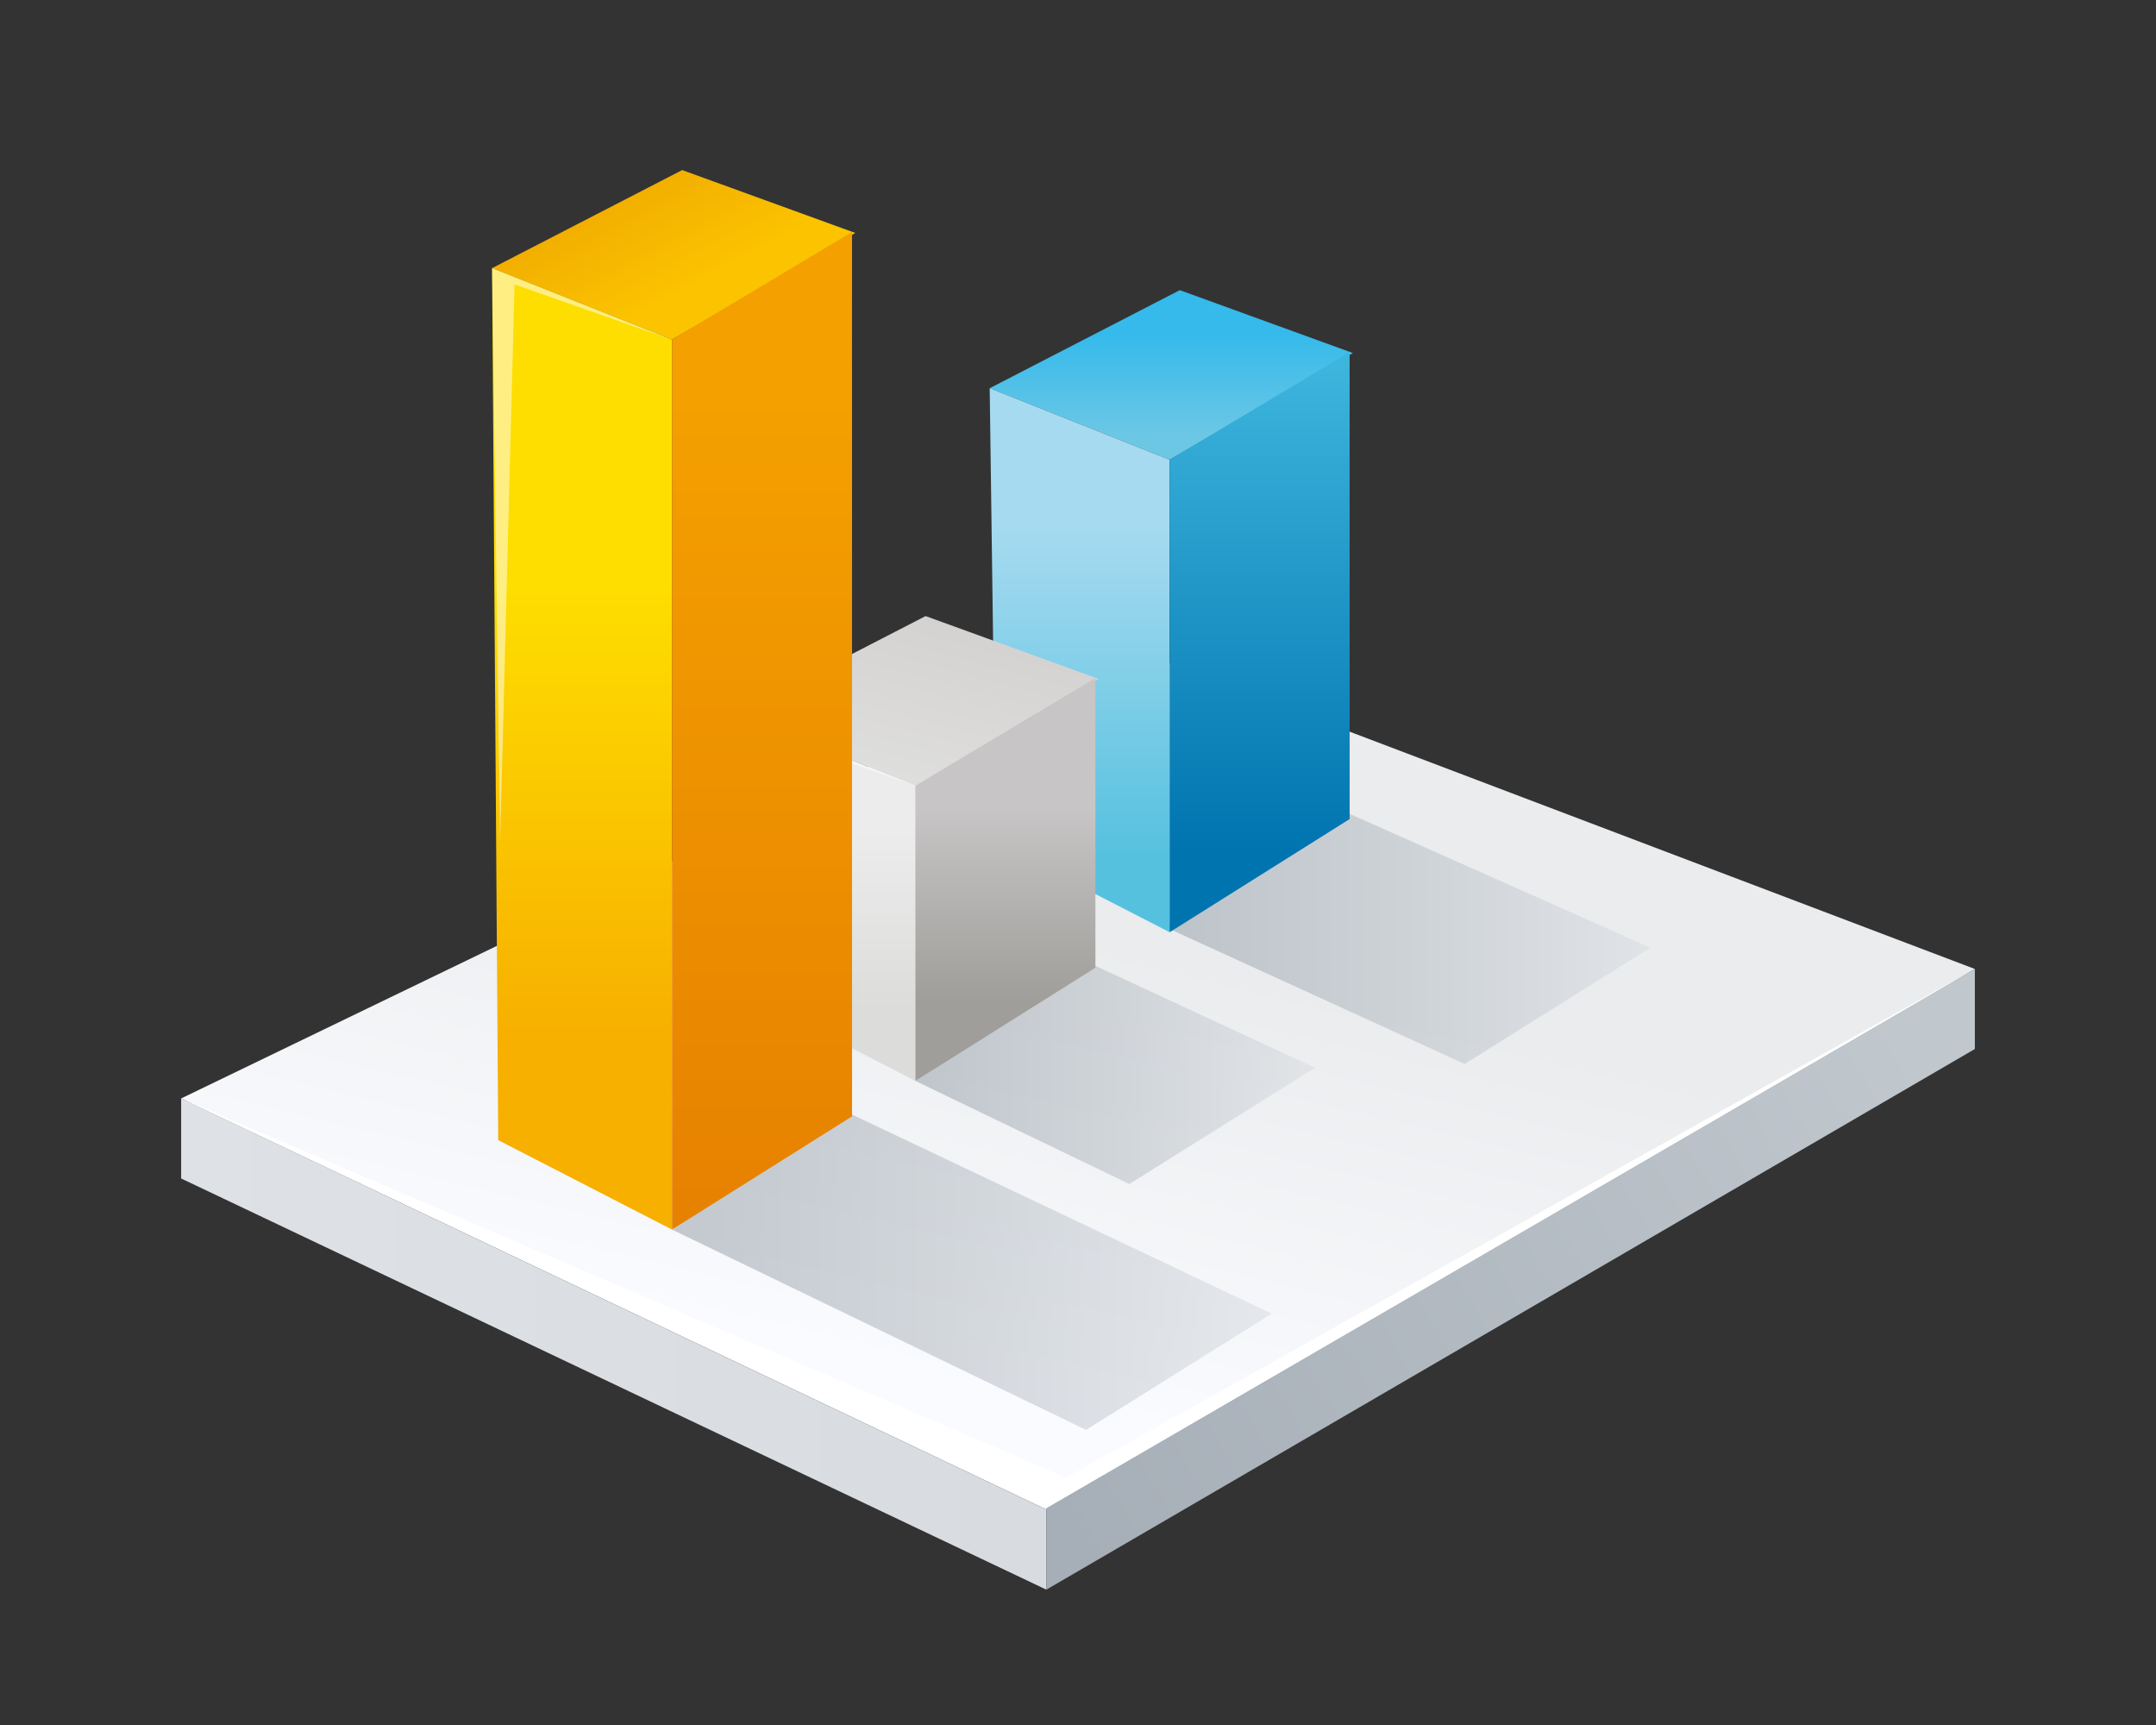 <?xml version="1.0" encoding="utf-8"?>
<!-- Generator: Adobe Illustrator 16.0.0, SVG Export Plug-In . SVG Version: 6.00 Build 0)  -->
<!DOCTYPE svg PUBLIC "-//W3C//DTD SVG 1.1//EN" "http://www.w3.org/Graphics/SVG/1.1/DTD/svg11.dtd">
<svg version="1.1" id="图层_1" xmlns="http://www.w3.org/2000/svg" xmlns:xlink="http://www.w3.org/1999/xlink" x="0px" y="0px"
	 width="100px" height="80px" viewBox="0 0 100 80" enable-background="new 0 0 100 80" xml:space="preserve">
<rect x="0" y="0" width="100" height="80" fill="#333333" stroke="none"/>
<g>
	<polygon fill="#BFC6D9" points="54.16,41.812 63.822,45.674 72.129,40.404 62.76,36.367 	"/>
	<polygon fill="#BFC6D9" points="42.75,49.291 56.658,54.856 65.002,49.379 51.349,43.847 	"/>
	<linearGradient id="SVGID_1_" gradientUnits="userSpaceOnUse" x1="46.073" y1="64.47" x2="51.106" y2="43.277">
		<stop  offset="0" style="stop-color:#FAFBFE"/>
		<stop  offset="0.983" style="stop-color:#EAECEE"/>
	</linearGradient>
	<polygon fill="url(#SVGID_1_)" points="8.402,50.942 48.532,70.011 91.598,44.938 51.962,29.896 	"/>
	<linearGradient id="SVGID_2_" gradientUnits="userSpaceOnUse" x1="31.169" y1="58.978" x2="58.986" y2="58.978">
		<stop  offset="0" style="stop-color:#9CA6AF"/>
		<stop  offset="0.536" style="stop-color:#BCC2C8"/>
		<stop  offset="0.983" style="stop-color:#D8DCE0"/>
	</linearGradient>
	<polygon opacity="0.59" fill="url(#SVGID_2_)" points="39.419,51.642 58.986,60.923 50.374,66.315 31.169,57.023 	"/>
	<linearGradient id="SVGID_3_" gradientUnits="userSpaceOnUse" x1="42.458" y1="49.83" x2="60.993" y2="49.83">
		<stop  offset="0" style="stop-color:#9CA6AF"/>
		<stop  offset="0.536" style="stop-color:#BCC2C8"/>
		<stop  offset="0.983" style="stop-color:#D8DCE0"/>
	</linearGradient>
	<polygon opacity="0.59" fill="url(#SVGID_3_)" points="50.708,44.747 60.993,49.521 52.381,54.912 42.458,50.129 	"/>
	<linearGradient id="SVGID_4_" gradientUnits="userSpaceOnUse" x1="53.998" y1="43.465" x2="76.547" y2="43.465">
		<stop  offset="0" style="stop-color:#9CA6AF"/>
		<stop  offset="0.536" style="stop-color:#BCC2C8"/>
		<stop  offset="0.983" style="stop-color:#D8DCE0"/>
	</linearGradient>
	<polygon opacity="0.59" fill="url(#SVGID_4_)" points="62.248,37.587 76.547,43.951 67.934,49.343 53.998,42.97 	"/>
	<g>
		<linearGradient id="SVGID_5_" gradientUnits="userSpaceOnUse" x1="54.327" y1="20.223" x2="54.327" y2="15.51">
			<stop  offset="0" style="stop-color:#6CC7E5"/>
			<stop  offset="1" style="stop-color:#35BAEB"/>
		</linearGradient>
		<polygon fill="url(#SVGID_5_)" points="45.904,18.004 54.248,21.322 62.75,16.373 54.722,13.456 		"/>
		<linearGradient id="SVGID_6_" gradientUnits="userSpaceOnUse" x1="50.078" y1="39.709" x2="50.078" y2="24.594">
			<stop  offset="0" style="stop-color:#56C1DF"/>
			<stop  offset="1" style="stop-color:#A5DAF0"/>
		</linearGradient>
		<polygon fill="url(#SVGID_6_)" points="45.904,18.004 46.189,39.087 54.25,43.234 54.248,21.322 		"/>
		<linearGradient id="SVGID_7_" gradientUnits="userSpaceOnUse" x1="58.424" y1="39.476" x2="58.424" y2="16.855">
			<stop  offset="0" style="stop-color:#0074AF"/>
			<stop  offset="1" style="stop-color:#3DB5DD"/>
		</linearGradient>
		<polygon fill="url(#SVGID_7_)" points="54.248,21.322 54.25,43.234 62.599,37.985 62.598,16.33 		"/>
	</g>
	<linearGradient id="SVGID_8_" gradientUnits="userSpaceOnUse" x1="8.402" y1="62.332" x2="48.532" y2="62.332">
		<stop  offset="0" style="stop-color:#DEE2E6"/>
		<stop  offset="0.983" style="stop-color:#D8DCE0"/>
	</linearGradient>
	<polygon fill="url(#SVGID_8_)" points="8.402,54.654 8.402,50.942 48.532,70.011 48.532,73.723 	"/>
	<linearGradient id="SVGID_9_" gradientUnits="userSpaceOnUse" x1="88.59" y1="48.594" x2="48.995" y2="71.543">
		<stop  offset="0" style="stop-color:#C0C7CD"/>
		<stop  offset="0.983" style="stop-color:#A6AEB7"/>
	</linearGradient>
	<polygon fill="url(#SVGID_9_)" points="91.598,44.938 91.598,48.65 48.532,73.723 48.532,69.939 	"/>
	<g>
		<linearGradient id="SVGID_10_" gradientUnits="userSpaceOnUse" x1="41.395" y1="36.66" x2="44.31" y2="25.533">
			<stop  offset="0" style="stop-color:#DFDFDE"/>
			<stop  offset="1" style="stop-color:#CFCDCC"/>
		</linearGradient>
		<polygon fill="url(#SVGID_10_)" points="34.113,33.118 42.457,36.438 50.959,31.488 42.931,28.571 		"/>
		<linearGradient id="SVGID_11_" gradientUnits="userSpaceOnUse" x1="38.286" y1="38.644" x2="38.286" y2="46.794">
			<stop  offset="0" style="stop-color:#ECECEC"/>
			<stop  offset="1" style="stop-color:#DCDCDB"/>
		</linearGradient>
		<polygon fill="url(#SVGID_11_)" points="34.113,33.118 34.398,45.98 42.458,50.129 42.457,36.438 		"/>
		<linearGradient id="SVGID_12_" gradientUnits="userSpaceOnUse" x1="46.632" y1="37.513" x2="46.632" y2="46.465">
			<stop  offset="0" style="stop-color:#C7C5C5"/>
			<stop  offset="1" style="stop-color:#A09E9A"/>
		</linearGradient>
		<polygon fill="url(#SVGID_12_)" points="42.457,36.438 42.458,50.129 50.808,44.88 50.808,31.444 		"/>
		<polygon opacity="0.51" fill="#FFFFFF" points="42.457,36.438 34.113,33.118 34.486,34.803 35.154,33.875 		"/>
	</g>
	<g>
		<linearGradient id="SVGID_13_" gradientUnits="userSpaceOnUse" x1="32.108" y1="13.245" x2="29.038" y2="7.446">
			<stop  offset="0" style="stop-color:#FBC300"/>
			<stop  offset="1" style="stop-color:#F0A900"/>
		</linearGradient>
		<polygon fill="url(#SVGID_13_)" points="22.824,12.435 31.167,15.754 39.67,10.804 31.642,7.887 		"/>
		<linearGradient id="SVGID_14_" gradientUnits="userSpaceOnUse" x1="26.997" y1="26.918" x2="26.997" y2="48.28">
			<stop  offset="0" style="stop-color:#FEDE00"/>
			<stop  offset="1" style="stop-color:#F7AF00"/>
		</linearGradient>
		<polygon fill="url(#SVGID_14_)" points="22.824,12.435 23.109,52.876 31.169,57.023 31.167,15.754 		"/>
		<linearGradient id="SVGID_15_" gradientUnits="userSpaceOnUse" x1="35.343" y1="18.418" x2="35.343" y2="58.514">
			<stop  offset="0" style="stop-color:#F4A000"/>
			<stop  offset="0.93" style="stop-color:#E78200"/>
			<stop  offset="0.983" style="stop-color:#E68000"/>
		</linearGradient>
		<polygon fill="url(#SVGID_15_)" points="31.167,15.754 31.169,57.023 39.52,51.774 39.518,10.761 		"/>
		<polygon opacity="0.51" fill="#FFFFFF" points="31.167,15.754 22.824,12.435 23.197,39.046 23.865,13.191 		"/>
	</g>
	<polygon fill="#FFFFFF" points="91.598,44.938 48.532,69.939 8.402,50.942 49.454,68.525 	"/>
</g>
</svg>
